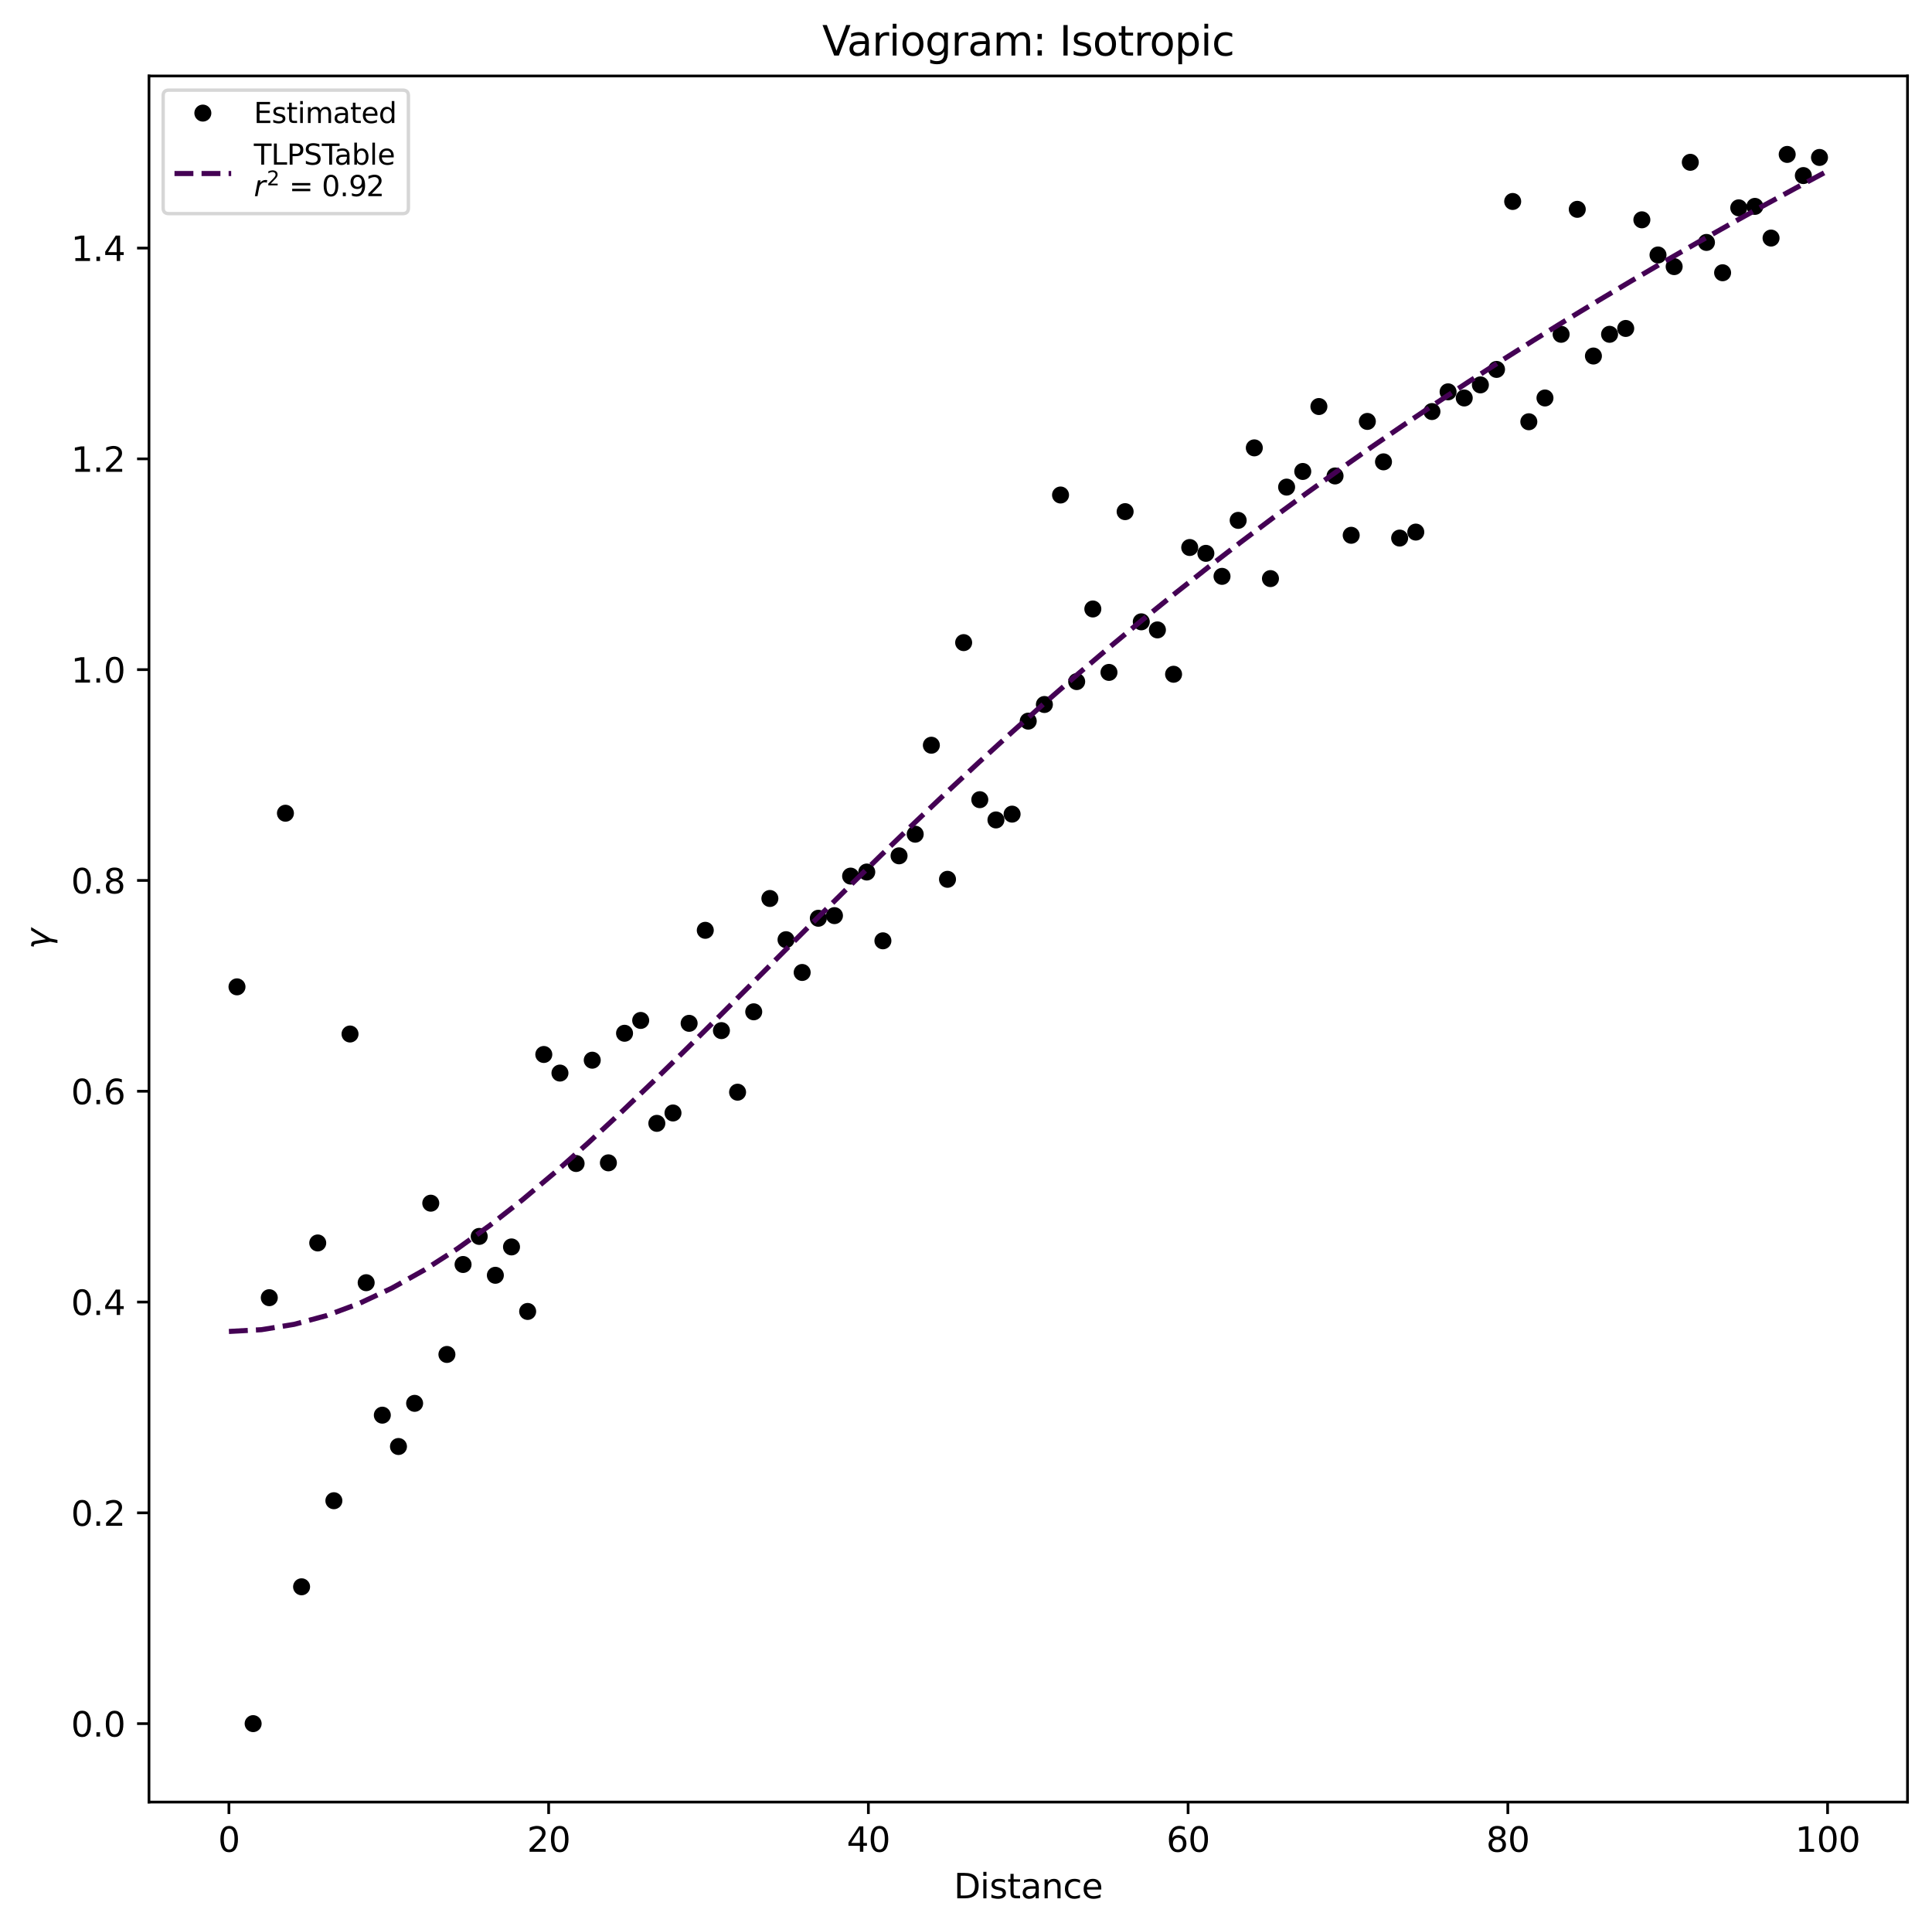 <?xml version="1.0" encoding="utf-8" standalone="no"?>
<!DOCTYPE svg PUBLIC "-//W3C//DTD SVG 1.1//EN"
  "http://www.w3.org/Graphics/SVG/1.1/DTD/svg11.dtd">
<svg xmlns:xlink="http://www.w3.org/1999/xlink" width="567.741pt" height="567.034pt" viewBox="0 0 567.741 567.034" xmlns="http://www.w3.org/2000/svg" version="1.1">
 <defs>
  <style type="text/css">*{stroke-linejoin: round; stroke-linecap: butt}</style>
 </defs>
 <g id="figure_1">
  <g id="patch_1">
   <path d="M 0 567.034 
L 567.741 567.034 
L 567.741 0 
L 0 0 
z
" style="fill: #ffffff"/>
  </g>
  <g id="axes_1">
   <g id="patch_2">
    <path d="M 43.781 529.478 
L 560.541 529.478 
L 560.541 22.318 
L 43.781 22.318 
z
" style="fill: #ffffff"/>
   </g>
   <g id="matplotlib.axis_1">
    <g id="xtick_1">
     <g id="line2d_1">
      <defs>
       <path id="mb4a8c7ea44" d="M 0 0 
L 0 3.5 
" style="stroke: #000000; stroke-width: 0.8"/>
      </defs>
      <g>
       <use xlink:href="#mb4a8c7ea44" x="67.27" y="529.478" style="stroke: #000000; stroke-width: 0.8"/>
      </g>
     </g>
     <g id="text_1">
      <!-- 0 -->
      <g transform="translate(64.089 544.077) scale(0.1 -0.1)">
       <defs>
        <path id="DejaVuSans-30" d="M 2034 4250 
Q 1547 4250 1301 3770 
Q 1056 3291 1056 2328 
Q 1056 1369 1301 889 
Q 1547 409 2034 409 
Q 2525 409 2770 889 
Q 3016 1369 3016 2328 
Q 3016 3291 2770 3770 
Q 2525 4250 2034 4250 
z
M 2034 4750 
Q 2819 4750 3233 4129 
Q 3647 3509 3647 2328 
Q 3647 1150 3233 529 
Q 2819 -91 2034 -91 
Q 1250 -91 836 529 
Q 422 1150 422 2328 
Q 422 3509 836 4129 
Q 1250 4750 2034 4750 
z
" transform="scale(0.016)"/>
       </defs>
       <use xlink:href="#DejaVuSans-30"/>
      </g>
     </g>
    </g>
    <g id="xtick_2">
     <g id="line2d_2">
      <g>
       <use xlink:href="#mb4a8c7ea44" x="161.227" y="529.478" style="stroke: #000000; stroke-width: 0.8"/>
      </g>
     </g>
     <g id="text_2">
      <!-- 20 -->
      <g transform="translate(154.864 544.077) scale(0.1 -0.1)">
       <defs>
        <path id="DejaVuSans-32" d="M 1228 531 
L 3431 531 
L 3431 0 
L 469 0 
L 469 531 
Q 828 903 1448 1529 
Q 2069 2156 2228 2338 
Q 2531 2678 2651 2914 
Q 2772 3150 2772 3378 
Q 2772 3750 2511 3984 
Q 2250 4219 1831 4219 
Q 1534 4219 1204 4116 
Q 875 4013 500 3803 
L 500 4441 
Q 881 4594 1212 4672 
Q 1544 4750 1819 4750 
Q 2544 4750 2975 4387 
Q 3406 4025 3406 3419 
Q 3406 3131 3298 2873 
Q 3191 2616 2906 2266 
Q 2828 2175 2409 1742 
Q 1991 1309 1228 531 
z
" transform="scale(0.016)"/>
       </defs>
       <use xlink:href="#DejaVuSans-32"/>
       <use xlink:href="#DejaVuSans-30" x="63.623"/>
      </g>
     </g>
    </g>
    <g id="xtick_3">
     <g id="line2d_3">
      <g>
       <use xlink:href="#mb4a8c7ea44" x="255.183" y="529.478" style="stroke: #000000; stroke-width: 0.8"/>
      </g>
     </g>
     <g id="text_3">
      <!-- 40 -->
      <g transform="translate(248.821 544.077) scale(0.1 -0.1)">
       <defs>
        <path id="DejaVuSans-34" d="M 2419 4116 
L 825 1625 
L 2419 1625 
L 2419 4116 
z
M 2253 4666 
L 3047 4666 
L 3047 1625 
L 3713 1625 
L 3713 1100 
L 3047 1100 
L 3047 0 
L 2419 0 
L 2419 1100 
L 313 1100 
L 313 1709 
L 2253 4666 
z
" transform="scale(0.016)"/>
       </defs>
       <use xlink:href="#DejaVuSans-34"/>
       <use xlink:href="#DejaVuSans-30" x="63.623"/>
      </g>
     </g>
    </g>
    <g id="xtick_4">
     <g id="line2d_4">
      <g>
       <use xlink:href="#mb4a8c7ea44" x="349.139" y="529.478" style="stroke: #000000; stroke-width: 0.8"/>
      </g>
     </g>
     <g id="text_4">
      <!-- 60 -->
      <g transform="translate(342.777 544.077) scale(0.1 -0.1)">
       <defs>
        <path id="DejaVuSans-36" d="M 2113 2584 
Q 1688 2584 1439 2293 
Q 1191 2003 1191 1497 
Q 1191 994 1439 701 
Q 1688 409 2113 409 
Q 2538 409 2786 701 
Q 3034 994 3034 1497 
Q 3034 2003 2786 2293 
Q 2538 2584 2113 2584 
z
M 3366 4563 
L 3366 3988 
Q 3128 4100 2886 4159 
Q 2644 4219 2406 4219 
Q 1781 4219 1451 3797 
Q 1122 3375 1075 2522 
Q 1259 2794 1537 2939 
Q 1816 3084 2150 3084 
Q 2853 3084 3261 2657 
Q 3669 2231 3669 1497 
Q 3669 778 3244 343 
Q 2819 -91 2113 -91 
Q 1303 -91 875 529 
Q 447 1150 447 2328 
Q 447 3434 972 4092 
Q 1497 4750 2381 4750 
Q 2619 4750 2861 4703 
Q 3103 4656 3366 4563 
z
" transform="scale(0.016)"/>
       </defs>
       <use xlink:href="#DejaVuSans-36"/>
       <use xlink:href="#DejaVuSans-30" x="63.623"/>
      </g>
     </g>
    </g>
    <g id="xtick_5">
     <g id="line2d_5">
      <g>
       <use xlink:href="#mb4a8c7ea44" x="443.096" y="529.478" style="stroke: #000000; stroke-width: 0.8"/>
      </g>
     </g>
     <g id="text_5">
      <!-- 80 -->
      <g transform="translate(436.733 544.077) scale(0.1 -0.1)">
       <defs>
        <path id="DejaVuSans-38" d="M 2034 2216 
Q 1584 2216 1326 1975 
Q 1069 1734 1069 1313 
Q 1069 891 1326 650 
Q 1584 409 2034 409 
Q 2484 409 2743 651 
Q 3003 894 3003 1313 
Q 3003 1734 2745 1975 
Q 2488 2216 2034 2216 
z
M 1403 2484 
Q 997 2584 770 2862 
Q 544 3141 544 3541 
Q 544 4100 942 4425 
Q 1341 4750 2034 4750 
Q 2731 4750 3128 4425 
Q 3525 4100 3525 3541 
Q 3525 3141 3298 2862 
Q 3072 2584 2669 2484 
Q 3125 2378 3379 2068 
Q 3634 1759 3634 1313 
Q 3634 634 3220 271 
Q 2806 -91 2034 -91 
Q 1263 -91 848 271 
Q 434 634 434 1313 
Q 434 1759 690 2068 
Q 947 2378 1403 2484 
z
M 1172 3481 
Q 1172 3119 1398 2916 
Q 1625 2713 2034 2713 
Q 2441 2713 2670 2916 
Q 2900 3119 2900 3481 
Q 2900 3844 2670 4047 
Q 2441 4250 2034 4250 
Q 1625 4250 1398 4047 
Q 1172 3844 1172 3481 
z
" transform="scale(0.016)"/>
       </defs>
       <use xlink:href="#DejaVuSans-38"/>
       <use xlink:href="#DejaVuSans-30" x="63.623"/>
      </g>
     </g>
    </g>
    <g id="xtick_6">
     <g id="line2d_6">
      <g>
       <use xlink:href="#mb4a8c7ea44" x="537.052" y="529.478" style="stroke: #000000; stroke-width: 0.8"/>
      </g>
     </g>
     <g id="text_6">
      <!-- 100 -->
      <g transform="translate(527.508 544.077) scale(0.1 -0.1)">
       <defs>
        <path id="DejaVuSans-31" d="M 794 531 
L 1825 531 
L 1825 4091 
L 703 3866 
L 703 4441 
L 1819 4666 
L 2450 4666 
L 2450 531 
L 3481 531 
L 3481 0 
L 794 0 
L 794 531 
z
" transform="scale(0.016)"/>
       </defs>
       <use xlink:href="#DejaVuSans-31"/>
       <use xlink:href="#DejaVuSans-30" x="63.623"/>
       <use xlink:href="#DejaVuSans-30" x="127.246"/>
      </g>
     </g>
    </g>
    <g id="text_7">
     <!-- Distance -->
     <g transform="translate(280.299 557.755) scale(0.1 -0.1)">
      <defs>
       <path id="DejaVuSans-44" d="M 1259 4147 
L 1259 519 
L 2022 519 
Q 2988 519 3436 956 
Q 3884 1394 3884 2338 
Q 3884 3275 3436 3711 
Q 2988 4147 2022 4147 
L 1259 4147 
z
M 628 4666 
L 1925 4666 
Q 3281 4666 3915 4102 
Q 4550 3538 4550 2338 
Q 4550 1131 3912 565 
Q 3275 0 1925 0 
L 628 0 
L 628 4666 
z
" transform="scale(0.016)"/>
       <path id="DejaVuSans-69" d="M 603 3500 
L 1178 3500 
L 1178 0 
L 603 0 
L 603 3500 
z
M 603 4863 
L 1178 4863 
L 1178 4134 
L 603 4134 
L 603 4863 
z
" transform="scale(0.016)"/>
       <path id="DejaVuSans-73" d="M 2834 3397 
L 2834 2853 
Q 2591 2978 2328 3040 
Q 2066 3103 1784 3103 
Q 1356 3103 1142 2972 
Q 928 2841 928 2578 
Q 928 2378 1081 2264 
Q 1234 2150 1697 2047 
L 1894 2003 
Q 2506 1872 2764 1633 
Q 3022 1394 3022 966 
Q 3022 478 2636 193 
Q 2250 -91 1575 -91 
Q 1294 -91 989 -36 
Q 684 19 347 128 
L 347 722 
Q 666 556 975 473 
Q 1284 391 1588 391 
Q 1994 391 2212 530 
Q 2431 669 2431 922 
Q 2431 1156 2273 1281 
Q 2116 1406 1581 1522 
L 1381 1569 
Q 847 1681 609 1914 
Q 372 2147 372 2553 
Q 372 3047 722 3315 
Q 1072 3584 1716 3584 
Q 2034 3584 2315 3537 
Q 2597 3491 2834 3397 
z
" transform="scale(0.016)"/>
       <path id="DejaVuSans-74" d="M 1172 4494 
L 1172 3500 
L 2356 3500 
L 2356 3053 
L 1172 3053 
L 1172 1153 
Q 1172 725 1289 603 
Q 1406 481 1766 481 
L 2356 481 
L 2356 0 
L 1766 0 
Q 1100 0 847 248 
Q 594 497 594 1153 
L 594 3053 
L 172 3053 
L 172 3500 
L 594 3500 
L 594 4494 
L 1172 4494 
z
" transform="scale(0.016)"/>
       <path id="DejaVuSans-61" d="M 2194 1759 
Q 1497 1759 1228 1600 
Q 959 1441 959 1056 
Q 959 750 1161 570 
Q 1363 391 1709 391 
Q 2188 391 2477 730 
Q 2766 1069 2766 1631 
L 2766 1759 
L 2194 1759 
z
M 3341 1997 
L 3341 0 
L 2766 0 
L 2766 531 
Q 2569 213 2275 61 
Q 1981 -91 1556 -91 
Q 1019 -91 701 211 
Q 384 513 384 1019 
Q 384 1609 779 1909 
Q 1175 2209 1959 2209 
L 2766 2209 
L 2766 2266 
Q 2766 2663 2505 2880 
Q 2244 3097 1772 3097 
Q 1472 3097 1187 3025 
Q 903 2953 641 2809 
L 641 3341 
Q 956 3463 1253 3523 
Q 1550 3584 1831 3584 
Q 2591 3584 2966 3190 
Q 3341 2797 3341 1997 
z
" transform="scale(0.016)"/>
       <path id="DejaVuSans-6e" d="M 3513 2113 
L 3513 0 
L 2938 0 
L 2938 2094 
Q 2938 2591 2744 2837 
Q 2550 3084 2163 3084 
Q 1697 3084 1428 2787 
Q 1159 2491 1159 1978 
L 1159 0 
L 581 0 
L 581 3500 
L 1159 3500 
L 1159 2956 
Q 1366 3272 1645 3428 
Q 1925 3584 2291 3584 
Q 2894 3584 3203 3211 
Q 3513 2838 3513 2113 
z
" transform="scale(0.016)"/>
       <path id="DejaVuSans-63" d="M 3122 3366 
L 3122 2828 
Q 2878 2963 2633 3030 
Q 2388 3097 2138 3097 
Q 1578 3097 1268 2742 
Q 959 2388 959 1747 
Q 959 1106 1268 751 
Q 1578 397 2138 397 
Q 2388 397 2633 464 
Q 2878 531 3122 666 
L 3122 134 
Q 2881 22 2623 -34 
Q 2366 -91 2075 -91 
Q 1284 -91 818 406 
Q 353 903 353 1747 
Q 353 2603 823 3093 
Q 1294 3584 2113 3584 
Q 2378 3584 2631 3529 
Q 2884 3475 3122 3366 
z
" transform="scale(0.016)"/>
       <path id="DejaVuSans-65" d="M 3597 1894 
L 3597 1613 
L 953 1613 
Q 991 1019 1311 708 
Q 1631 397 2203 397 
Q 2534 397 2845 478 
Q 3156 559 3463 722 
L 3463 178 
Q 3153 47 2828 -22 
Q 2503 -91 2169 -91 
Q 1331 -91 842 396 
Q 353 884 353 1716 
Q 353 2575 817 3079 
Q 1281 3584 2069 3584 
Q 2775 3584 3186 3129 
Q 3597 2675 3597 1894 
z
M 3022 2063 
Q 3016 2534 2758 2815 
Q 2500 3097 2075 3097 
Q 1594 3097 1305 2825 
Q 1016 2553 972 2059 
L 3022 2063 
z
" transform="scale(0.016)"/>
      </defs>
      <use xlink:href="#DejaVuSans-44"/>
      <use xlink:href="#DejaVuSans-69" x="77.002"/>
      <use xlink:href="#DejaVuSans-73" x="104.785"/>
      <use xlink:href="#DejaVuSans-74" x="156.885"/>
      <use xlink:href="#DejaVuSans-61" x="196.094"/>
      <use xlink:href="#DejaVuSans-6e" x="257.373"/>
      <use xlink:href="#DejaVuSans-63" x="320.752"/>
      <use xlink:href="#DejaVuSans-65" x="375.732"/>
     </g>
    </g>
   </g>
   <g id="matplotlib.axis_2">
    <g id="ytick_1">
     <g id="line2d_7">
      <defs>
       <path id="m92995ef325" d="M 0 0 
L -3.5 0 
" style="stroke: #000000; stroke-width: 0.8"/>
      </defs>
      <g>
       <use xlink:href="#m92995ef325" x="43.781" y="506.425" style="stroke: #000000; stroke-width: 0.8"/>
      </g>
     </g>
     <g id="text_8">
      <!-- 0.0 -->
      <g transform="translate(20.878 510.225) scale(0.1 -0.1)">
       <defs>
        <path id="DejaVuSans-2e" d="M 684 794 
L 1344 794 
L 1344 0 
L 684 0 
L 684 794 
z
" transform="scale(0.016)"/>
       </defs>
       <use xlink:href="#DejaVuSans-30"/>
       <use xlink:href="#DejaVuSans-2e" x="63.623"/>
       <use xlink:href="#DejaVuSans-30" x="95.41"/>
      </g>
     </g>
    </g>
    <g id="ytick_2">
     <g id="line2d_8">
      <g>
       <use xlink:href="#m92995ef325" x="43.781" y="444.491" style="stroke: #000000; stroke-width: 0.8"/>
      </g>
     </g>
     <g id="text_9">
      <!-- 0.2 -->
      <g transform="translate(20.878 448.29) scale(0.1 -0.1)">
       <use xlink:href="#DejaVuSans-30"/>
       <use xlink:href="#DejaVuSans-2e" x="63.623"/>
       <use xlink:href="#DejaVuSans-32" x="95.41"/>
      </g>
     </g>
    </g>
    <g id="ytick_3">
     <g id="line2d_9">
      <g>
       <use xlink:href="#m92995ef325" x="43.781" y="382.557" style="stroke: #000000; stroke-width: 0.8"/>
      </g>
     </g>
     <g id="text_10">
      <!-- 0.4 -->
      <g transform="translate(20.878 386.356) scale(0.1 -0.1)">
       <use xlink:href="#DejaVuSans-30"/>
       <use xlink:href="#DejaVuSans-2e" x="63.623"/>
       <use xlink:href="#DejaVuSans-34" x="95.41"/>
      </g>
     </g>
    </g>
    <g id="ytick_4">
     <g id="line2d_10">
      <g>
       <use xlink:href="#m92995ef325" x="43.781" y="320.622" style="stroke: #000000; stroke-width: 0.8"/>
      </g>
     </g>
     <g id="text_11">
      <!-- 0.6 -->
      <g transform="translate(20.878 324.422) scale(0.1 -0.1)">
       <use xlink:href="#DejaVuSans-30"/>
       <use xlink:href="#DejaVuSans-2e" x="63.623"/>
       <use xlink:href="#DejaVuSans-36" x="95.41"/>
      </g>
     </g>
    </g>
    <g id="ytick_5">
     <g id="line2d_11">
      <g>
       <use xlink:href="#m92995ef325" x="43.781" y="258.688" style="stroke: #000000; stroke-width: 0.8"/>
      </g>
     </g>
     <g id="text_12">
      <!-- 0.8 -->
      <g transform="translate(20.878 262.487) scale(0.1 -0.1)">
       <use xlink:href="#DejaVuSans-30"/>
       <use xlink:href="#DejaVuSans-2e" x="63.623"/>
       <use xlink:href="#DejaVuSans-38" x="95.41"/>
      </g>
     </g>
    </g>
    <g id="ytick_6">
     <g id="line2d_12">
      <g>
       <use xlink:href="#m92995ef325" x="43.781" y="196.754" style="stroke: #000000; stroke-width: 0.8"/>
      </g>
     </g>
     <g id="text_13">
      <!-- 1.0 -->
      <g transform="translate(20.878 200.553) scale(0.1 -0.1)">
       <use xlink:href="#DejaVuSans-31"/>
       <use xlink:href="#DejaVuSans-2e" x="63.623"/>
       <use xlink:href="#DejaVuSans-30" x="95.41"/>
      </g>
     </g>
    </g>
    <g id="ytick_7">
     <g id="line2d_13">
      <g>
       <use xlink:href="#m92995ef325" x="43.781" y="134.82" style="stroke: #000000; stroke-width: 0.8"/>
      </g>
     </g>
     <g id="text_14">
      <!-- 1.2 -->
      <g transform="translate(20.878 138.619) scale(0.1 -0.1)">
       <use xlink:href="#DejaVuSans-31"/>
       <use xlink:href="#DejaVuSans-2e" x="63.623"/>
       <use xlink:href="#DejaVuSans-32" x="95.41"/>
      </g>
     </g>
    </g>
    <g id="ytick_8">
     <g id="line2d_14">
      <g>
       <use xlink:href="#m92995ef325" x="43.781" y="72.885" style="stroke: #000000; stroke-width: 0.8"/>
      </g>
     </g>
     <g id="text_15">
      <!-- 1.4 -->
      <g transform="translate(20.878 76.684) scale(0.1 -0.1)">
       <use xlink:href="#DejaVuSans-31"/>
       <use xlink:href="#DejaVuSans-2e" x="63.623"/>
       <use xlink:href="#DejaVuSans-34" x="95.41"/>
      </g>
     </g>
    </g>
    <g id="text_16">
     <!-- $\gamma$ -->
     <g transform="translate(14.778 278.898) rotate(-90) scale(0.1 -0.1)">
      <defs>
       <path id="DejaVuSans-Oblique-3b3" d="M 1491 2950 
L 1838 788 
L 3456 3500 
L 4066 3500 
L 1972 0 
L 1713 -1331 
L 1138 -1331 
L 1397 0 
L 988 2613 
Q 925 3006 628 3006 
L 475 3006 
L 569 3500 
L 788 3500 
Q 1403 3500 1491 2950 
z
" transform="scale(0.016)"/>
      </defs>
      <use xlink:href="#DejaVuSans-Oblique-3b3" transform="translate(0 0.312)"/>
     </g>
    </g>
   </g>
   <g id="line2d_15">
    <defs>
     <path id="mf1fe25687f" d="M 0 2 
C 0.53 2 1.039 1.789 1.414 1.414 
C 1.789 1.039 2 0.53 2 0 
C 2 -0.53 1.789 -1.039 1.414 -1.414 
C 1.039 -1.789 0.53 -2 0 -2 
C -0.53 -2 -1.039 -1.789 -1.414 -1.414 
C -1.789 -1.039 -2 -0.53 -2 0 
C -2 0.53 -1.789 1.039 -1.414 1.414 
C -1.039 1.789 -0.53 2 0 2 
z
" style="stroke: #000000"/>
    </defs>
    <g clip-path="url(#p493ec1aada)">
     <use xlink:href="#mf1fe25687f" x="69.643" y="289.948" style="stroke: #000000"/>
     <use xlink:href="#mf1fe25687f" x="74.388" y="506.425" style="stroke: #000000"/>
     <use xlink:href="#mf1fe25687f" x="79.134" y="381.279" style="stroke: #000000"/>
     <use xlink:href="#mf1fe25687f" x="83.879" y="238.938" style="stroke: #000000"/>
     <use xlink:href="#mf1fe25687f" x="88.624" y="466.221" style="stroke: #000000"/>
     <use xlink:href="#mf1fe25687f" x="93.369" y="365.198" style="stroke: #000000"/>
     <use xlink:href="#mf1fe25687f" x="98.115" y="440.934" style="stroke: #000000"/>
     <use xlink:href="#mf1fe25687f" x="102.86" y="303.806" style="stroke: #000000"/>
     <use xlink:href="#mf1fe25687f" x="107.605" y="376.874" style="stroke: #000000"/>
     <use xlink:href="#mf1fe25687f" x="112.35" y="415.795" style="stroke: #000000"/>
     <use xlink:href="#mf1fe25687f" x="117.096" y="425.003" style="stroke: #000000"/>
     <use xlink:href="#mf1fe25687f" x="121.841" y="412.322" style="stroke: #000000"/>
     <use xlink:href="#mf1fe25687f" x="126.586" y="353.514" style="stroke: #000000"/>
     <use xlink:href="#mf1fe25687f" x="131.331" y="397.955" style="stroke: #000000"/>
     <use xlink:href="#mf1fe25687f" x="136.077" y="371.524" style="stroke: #000000"/>
     <use xlink:href="#mf1fe25687f" x="140.822" y="363.273" style="stroke: #000000"/>
     <use xlink:href="#mf1fe25687f" x="145.567" y="374.697" style="stroke: #000000"/>
     <use xlink:href="#mf1fe25687f" x="150.313" y="366.361" style="stroke: #000000"/>
     <use xlink:href="#mf1fe25687f" x="155.058" y="385.321" style="stroke: #000000"/>
     <use xlink:href="#mf1fe25687f" x="159.803" y="309.822" style="stroke: #000000"/>
     <use xlink:href="#mf1fe25687f" x="164.548" y="315.282" style="stroke: #000000"/>
     <use xlink:href="#mf1fe25687f" x="169.294" y="341.853" style="stroke: #000000"/>
     <use xlink:href="#mf1fe25687f" x="174.039" y="311.5" style="stroke: #000000"/>
     <use xlink:href="#mf1fe25687f" x="178.784" y="341.657" style="stroke: #000000"/>
     <use xlink:href="#mf1fe25687f" x="183.529" y="303.589" style="stroke: #000000"/>
     <use xlink:href="#mf1fe25687f" x="188.275" y="299.818" style="stroke: #000000"/>
     <use xlink:href="#mf1fe25687f" x="193.02" y="330.056" style="stroke: #000000"/>
     <use xlink:href="#mf1fe25687f" x="197.765" y="327.008" style="stroke: #000000"/>
     <use xlink:href="#mf1fe25687f" x="202.511" y="300.669" style="stroke: #000000"/>
     <use xlink:href="#mf1fe25687f" x="207.256" y="273.337" style="stroke: #000000"/>
     <use xlink:href="#mf1fe25687f" x="212.001" y="302.809" style="stroke: #000000"/>
     <use xlink:href="#mf1fe25687f" x="216.746" y="320.901" style="stroke: #000000"/>
     <use xlink:href="#mf1fe25687f" x="221.492" y="297.283" style="stroke: #000000"/>
     <use xlink:href="#mf1fe25687f" x="226.237" y="263.985" style="stroke: #000000"/>
     <use xlink:href="#mf1fe25687f" x="230.982" y="276.096" style="stroke: #000000"/>
     <use xlink:href="#mf1fe25687f" x="235.727" y="285.725" style="stroke: #000000"/>
     <use xlink:href="#mf1fe25687f" x="240.473" y="269.796" style="stroke: #000000"/>
     <use xlink:href="#mf1fe25687f" x="245.218" y="269.025" style="stroke: #000000"/>
     <use xlink:href="#mf1fe25687f" x="249.963" y="257.409" style="stroke: #000000"/>
     <use xlink:href="#mf1fe25687f" x="254.709" y="256.212" style="stroke: #000000"/>
     <use xlink:href="#mf1fe25687f" x="259.454" y="276.425" style="stroke: #000000"/>
     <use xlink:href="#mf1fe25687f" x="264.199" y="251.453" style="stroke: #000000"/>
     <use xlink:href="#mf1fe25687f" x="268.944" y="245.099" style="stroke: #000000"/>
     <use xlink:href="#mf1fe25687f" x="273.69" y="218.957" style="stroke: #000000"/>
     <use xlink:href="#mf1fe25687f" x="278.435" y="258.352" style="stroke: #000000"/>
     <use xlink:href="#mf1fe25687f" x="283.18" y="188.811" style="stroke: #000000"/>
     <use xlink:href="#mf1fe25687f" x="287.925" y="234.959" style="stroke: #000000"/>
     <use xlink:href="#mf1fe25687f" x="292.671" y="240.909" style="stroke: #000000"/>
     <use xlink:href="#mf1fe25687f" x="297.416" y="239.204" style="stroke: #000000"/>
     <use xlink:href="#mf1fe25687f" x="302.161" y="211.878" style="stroke: #000000"/>
     <use xlink:href="#mf1fe25687f" x="306.907" y="206.992" style="stroke: #000000"/>
     <use xlink:href="#mf1fe25687f" x="311.652" y="145.441" style="stroke: #000000"/>
     <use xlink:href="#mf1fe25687f" x="316.397" y="200.261" style="stroke: #000000"/>
     <use xlink:href="#mf1fe25687f" x="321.142" y="178.924" style="stroke: #000000"/>
     <use xlink:href="#mf1fe25687f" x="325.888" y="197.561" style="stroke: #000000"/>
     <use xlink:href="#mf1fe25687f" x="330.633" y="150.327" style="stroke: #000000"/>
     <use xlink:href="#mf1fe25687f" x="335.378" y="182.699" style="stroke: #000000"/>
     <use xlink:href="#mf1fe25687f" x="340.123" y="185.075" style="stroke: #000000"/>
     <use xlink:href="#mf1fe25687f" x="344.869" y="198.106" style="stroke: #000000"/>
     <use xlink:href="#mf1fe25687f" x="349.614" y="160.864" style="stroke: #000000"/>
     <use xlink:href="#mf1fe25687f" x="354.359" y="162.579" style="stroke: #000000"/>
     <use xlink:href="#mf1fe25687f" x="359.105" y="169.341" style="stroke: #000000"/>
     <use xlink:href="#mf1fe25687f" x="363.85" y="152.89" style="stroke: #000000"/>
     <use xlink:href="#mf1fe25687f" x="368.595" y="131.588" style="stroke: #000000"/>
     <use xlink:href="#mf1fe25687f" x="373.34" y="169.999" style="stroke: #000000"/>
     <use xlink:href="#mf1fe25687f" x="378.086" y="143.118" style="stroke: #000000"/>
     <use xlink:href="#mf1fe25687f" x="382.831" y="138.522" style="stroke: #000000"/>
     <use xlink:href="#mf1fe25687f" x="387.576" y="119.444" style="stroke: #000000"/>
     <use xlink:href="#mf1fe25687f" x="392.321" y="139.84" style="stroke: #000000"/>
     <use xlink:href="#mf1fe25687f" x="397.067" y="157.274" style="stroke: #000000"/>
     <use xlink:href="#mf1fe25687f" x="401.812" y="123.82" style="stroke: #000000"/>
     <use xlink:href="#mf1fe25687f" x="406.557" y="135.697" style="stroke: #000000"/>
     <use xlink:href="#mf1fe25687f" x="411.302" y="158.092" style="stroke: #000000"/>
     <use xlink:href="#mf1fe25687f" x="416.048" y="156.335" style="stroke: #000000"/>
     <use xlink:href="#mf1fe25687f" x="420.793" y="120.921" style="stroke: #000000"/>
     <use xlink:href="#mf1fe25687f" x="425.538" y="115.127" style="stroke: #000000"/>
     <use xlink:href="#mf1fe25687f" x="430.284" y="116.932" style="stroke: #000000"/>
     <use xlink:href="#mf1fe25687f" x="435.029" y="113.086" style="stroke: #000000"/>
     <use xlink:href="#mf1fe25687f" x="439.774" y="108.539" style="stroke: #000000"/>
     <use xlink:href="#mf1fe25687f" x="444.519" y="59.197" style="stroke: #000000"/>
     <use xlink:href="#mf1fe25687f" x="449.265" y="123.917" style="stroke: #000000"/>
     <use xlink:href="#mf1fe25687f" x="454.01" y="116.932" style="stroke: #000000"/>
     <use xlink:href="#mf1fe25687f" x="458.755" y="98.222" style="stroke: #000000"/>
     <use xlink:href="#mf1fe25687f" x="463.5" y="61.504" style="stroke: #000000"/>
     <use xlink:href="#mf1fe25687f" x="468.246" y="104.603" style="stroke: #000000"/>
     <use xlink:href="#mf1fe25687f" x="472.991" y="98.224" style="stroke: #000000"/>
     <use xlink:href="#mf1fe25687f" x="477.736" y="96.504" style="stroke: #000000"/>
     <use xlink:href="#mf1fe25687f" x="482.482" y="64.585" style="stroke: #000000"/>
     <use xlink:href="#mf1fe25687f" x="487.227" y="74.917" style="stroke: #000000"/>
     <use xlink:href="#mf1fe25687f" x="491.972" y="78.335" style="stroke: #000000"/>
     <use xlink:href="#mf1fe25687f" x="496.717" y="47.686" style="stroke: #000000"/>
     <use xlink:href="#mf1fe25687f" x="501.463" y="71.229" style="stroke: #000000"/>
     <use xlink:href="#mf1fe25687f" x="506.208" y="80.139" style="stroke: #000000"/>
     <use xlink:href="#mf1fe25687f" x="510.953" y="61.064" style="stroke: #000000"/>
     <use xlink:href="#mf1fe25687f" x="515.698" y="60.637" style="stroke: #000000"/>
     <use xlink:href="#mf1fe25687f" x="520.444" y="69.945" style="stroke: #000000"/>
     <use xlink:href="#mf1fe25687f" x="525.189" y="45.371" style="stroke: #000000"/>
     <use xlink:href="#mf1fe25687f" x="529.934" y="51.584" style="stroke: #000000"/>
     <use xlink:href="#mf1fe25687f" x="534.68" y="46.26" style="stroke: #000000"/>
    </g>
   </g>
   <g id="line2d_16">
    <path d="M 67.27 391.202 
L 76.858 390.676 
L 86.445 389.108 
L 96.032 386.519 
L 105.62 382.947 
L 115.207 378.444 
L 124.795 373.072 
L 134.382 366.902 
L 143.969 360.015 
L 153.557 352.495 
L 163.144 344.429 
L 172.732 335.905 
L 182.319 327.009 
L 191.906 317.825 
L 201.494 308.43 
L 211.081 298.897 
L 220.668 289.29 
L 230.256 279.667 
L 239.843 270.078 
L 249.431 260.564 
L 259.018 251.162 
L 268.605 241.898 
L 278.193 232.794 
L 287.78 223.867 
L 297.368 215.126 
L 306.955 206.58 
L 316.542 198.23 
L 326.13 190.079 
L 335.717 182.123 
L 345.304 174.359 
L 354.892 166.783 
L 364.479 159.388 
L 374.067 152.168 
L 383.654 145.117 
L 393.241 138.228 
L 402.829 131.494 
L 412.416 124.908 
L 422.004 118.464 
L 431.591 112.156 
L 441.178 105.978 
L 450.766 99.923 
L 460.353 93.988 
L 469.94 88.167 
L 479.528 82.454 
L 489.115 76.847 
L 498.703 71.339 
L 508.29 65.929 
L 517.877 60.611 
L 527.465 55.382 
L 537.052 50.24 
" clip-path="url(#p493ec1aada)" style="fill: none; stroke-dasharray: 5.55,2.4; stroke-dashoffset: 0; stroke: #440154; stroke-width: 1.5"/>
   </g>
   <g id="patch_3">
    <path d="M 43.781 529.478 
L 43.781 22.318 
" style="fill: none; stroke: #000000; stroke-width: 0.8; stroke-linejoin: miter; stroke-linecap: square"/>
   </g>
   <g id="patch_4">
    <path d="M 560.541 529.478 
L 560.541 22.318 
" style="fill: none; stroke: #000000; stroke-width: 0.8; stroke-linejoin: miter; stroke-linecap: square"/>
   </g>
   <g id="patch_5">
    <path d="M 43.781 529.478 
L 560.541 529.478 
" style="fill: none; stroke: #000000; stroke-width: 0.8; stroke-linejoin: miter; stroke-linecap: square"/>
   </g>
   <g id="patch_6">
    <path d="M 43.781 22.318 
L 560.541 22.318 
" style="fill: none; stroke: #000000; stroke-width: 0.8; stroke-linejoin: miter; stroke-linecap: square"/>
   </g>
   <g id="text_17">
    <!-- Variogram: Isotropic -->
    <g transform="translate(241.618 16.318) scale(0.12 -0.12)">
     <defs>
      <path id="DejaVuSans-56" d="M 1831 0 
L 50 4666 
L 709 4666 
L 2188 738 
L 3669 4666 
L 4325 4666 
L 2547 0 
L 1831 0 
z
" transform="scale(0.016)"/>
      <path id="DejaVuSans-72" d="M 2631 2963 
Q 2534 3019 2420 3045 
Q 2306 3072 2169 3072 
Q 1681 3072 1420 2755 
Q 1159 2438 1159 1844 
L 1159 0 
L 581 0 
L 581 3500 
L 1159 3500 
L 1159 2956 
Q 1341 3275 1631 3429 
Q 1922 3584 2338 3584 
Q 2397 3584 2469 3576 
Q 2541 3569 2628 3553 
L 2631 2963 
z
" transform="scale(0.016)"/>
      <path id="DejaVuSans-6f" d="M 1959 3097 
Q 1497 3097 1228 2736 
Q 959 2375 959 1747 
Q 959 1119 1226 758 
Q 1494 397 1959 397 
Q 2419 397 2687 759 
Q 2956 1122 2956 1747 
Q 2956 2369 2687 2733 
Q 2419 3097 1959 3097 
z
M 1959 3584 
Q 2709 3584 3137 3096 
Q 3566 2609 3566 1747 
Q 3566 888 3137 398 
Q 2709 -91 1959 -91 
Q 1206 -91 779 398 
Q 353 888 353 1747 
Q 353 2609 779 3096 
Q 1206 3584 1959 3584 
z
" transform="scale(0.016)"/>
      <path id="DejaVuSans-67" d="M 2906 1791 
Q 2906 2416 2648 2759 
Q 2391 3103 1925 3103 
Q 1463 3103 1205 2759 
Q 947 2416 947 1791 
Q 947 1169 1205 825 
Q 1463 481 1925 481 
Q 2391 481 2648 825 
Q 2906 1169 2906 1791 
z
M 3481 434 
Q 3481 -459 3084 -895 
Q 2688 -1331 1869 -1331 
Q 1566 -1331 1297 -1286 
Q 1028 -1241 775 -1147 
L 775 -588 
Q 1028 -725 1275 -790 
Q 1522 -856 1778 -856 
Q 2344 -856 2625 -561 
Q 2906 -266 2906 331 
L 2906 616 
Q 2728 306 2450 153 
Q 2172 0 1784 0 
Q 1141 0 747 490 
Q 353 981 353 1791 
Q 353 2603 747 3093 
Q 1141 3584 1784 3584 
Q 2172 3584 2450 3431 
Q 2728 3278 2906 2969 
L 2906 3500 
L 3481 3500 
L 3481 434 
z
" transform="scale(0.016)"/>
      <path id="DejaVuSans-6d" d="M 3328 2828 
Q 3544 3216 3844 3400 
Q 4144 3584 4550 3584 
Q 5097 3584 5394 3201 
Q 5691 2819 5691 2113 
L 5691 0 
L 5113 0 
L 5113 2094 
Q 5113 2597 4934 2840 
Q 4756 3084 4391 3084 
Q 3944 3084 3684 2787 
Q 3425 2491 3425 1978 
L 3425 0 
L 2847 0 
L 2847 2094 
Q 2847 2600 2669 2842 
Q 2491 3084 2119 3084 
Q 1678 3084 1418 2786 
Q 1159 2488 1159 1978 
L 1159 0 
L 581 0 
L 581 3500 
L 1159 3500 
L 1159 2956 
Q 1356 3278 1631 3431 
Q 1906 3584 2284 3584 
Q 2666 3584 2933 3390 
Q 3200 3197 3328 2828 
z
" transform="scale(0.016)"/>
      <path id="DejaVuSans-3a" d="M 750 794 
L 1409 794 
L 1409 0 
L 750 0 
L 750 794 
z
M 750 3309 
L 1409 3309 
L 1409 2516 
L 750 2516 
L 750 3309 
z
" transform="scale(0.016)"/>
      <path id="DejaVuSans-20" transform="scale(0.016)"/>
      <path id="DejaVuSans-49" d="M 628 4666 
L 1259 4666 
L 1259 0 
L 628 0 
L 628 4666 
z
" transform="scale(0.016)"/>
      <path id="DejaVuSans-70" d="M 1159 525 
L 1159 -1331 
L 581 -1331 
L 581 3500 
L 1159 3500 
L 1159 2969 
Q 1341 3281 1617 3432 
Q 1894 3584 2278 3584 
Q 2916 3584 3314 3078 
Q 3713 2572 3713 1747 
Q 3713 922 3314 415 
Q 2916 -91 2278 -91 
Q 1894 -91 1617 61 
Q 1341 213 1159 525 
z
M 3116 1747 
Q 3116 2381 2855 2742 
Q 2594 3103 2138 3103 
Q 1681 3103 1420 2742 
Q 1159 2381 1159 1747 
Q 1159 1113 1420 752 
Q 1681 391 2138 391 
Q 2594 391 2855 752 
Q 3116 1113 3116 1747 
z
" transform="scale(0.016)"/>
     </defs>
     <use xlink:href="#DejaVuSans-56"/>
     <use xlink:href="#DejaVuSans-61" x="60.658"/>
     <use xlink:href="#DejaVuSans-72" x="121.938"/>
     <use xlink:href="#DejaVuSans-69" x="163.051"/>
     <use xlink:href="#DejaVuSans-6f" x="190.834"/>
     <use xlink:href="#DejaVuSans-67" x="252.016"/>
     <use xlink:href="#DejaVuSans-72" x="315.492"/>
     <use xlink:href="#DejaVuSans-61" x="356.605"/>
     <use xlink:href="#DejaVuSans-6d" x="417.885"/>
     <use xlink:href="#DejaVuSans-3a" x="515.297"/>
     <use xlink:href="#DejaVuSans-20" x="548.988"/>
     <use xlink:href="#DejaVuSans-49" x="580.775"/>
     <use xlink:href="#DejaVuSans-73" x="610.268"/>
     <use xlink:href="#DejaVuSans-6f" x="662.367"/>
     <use xlink:href="#DejaVuSans-74" x="723.549"/>
     <use xlink:href="#DejaVuSans-72" x="762.758"/>
     <use xlink:href="#DejaVuSans-6f" x="801.621"/>
     <use xlink:href="#DejaVuSans-70" x="862.803"/>
     <use xlink:href="#DejaVuSans-69" x="926.279"/>
     <use xlink:href="#DejaVuSans-63" x="954.062"/>
    </g>
   </g>
   <g id="legend_1">
    <g id="patch_7">
     <path d="M 49.612 62.764 
L 118.349 62.764 
Q 120.015 62.764 120.015 61.098 
L 120.015 28.149 
Q 120.015 26.483 118.349 26.483 
L 49.612 26.483 
Q 47.946 26.483 47.946 28.149 
L 47.946 61.098 
Q 47.946 62.764 49.612 62.764 
z
" style="fill: #ffffff; opacity: 0.8; stroke: #cccccc; stroke-linejoin: miter"/>
    </g>
    <g id="line2d_17">
     <g>
      <use xlink:href="#mf1fe25687f" x="59.608" y="33.229" style="stroke: #000000"/>
     </g>
    </g>
    <g id="text_18">
     <!-- Estimated -->
     <g transform="translate(74.602 36.145) scale(0.083 -0.083)">
      <defs>
       <path id="DejaVuSans-45" d="M 628 4666 
L 3578 4666 
L 3578 4134 
L 1259 4134 
L 1259 2753 
L 3481 2753 
L 3481 2222 
L 1259 2222 
L 1259 531 
L 3634 531 
L 3634 0 
L 628 0 
L 628 4666 
z
" transform="scale(0.016)"/>
       <path id="DejaVuSans-64" d="M 2906 2969 
L 2906 4863 
L 3481 4863 
L 3481 0 
L 2906 0 
L 2906 525 
Q 2725 213 2448 61 
Q 2172 -91 1784 -91 
Q 1150 -91 751 415 
Q 353 922 353 1747 
Q 353 2572 751 3078 
Q 1150 3584 1784 3584 
Q 2172 3584 2448 3432 
Q 2725 3281 2906 2969 
z
M 947 1747 
Q 947 1113 1208 752 
Q 1469 391 1925 391 
Q 2381 391 2643 752 
Q 2906 1113 2906 1747 
Q 2906 2381 2643 2742 
Q 2381 3103 1925 3103 
Q 1469 3103 1208 2742 
Q 947 2381 947 1747 
z
" transform="scale(0.016)"/>
      </defs>
      <use xlink:href="#DejaVuSans-45"/>
      <use xlink:href="#DejaVuSans-73" x="63.184"/>
      <use xlink:href="#DejaVuSans-74" x="115.283"/>
      <use xlink:href="#DejaVuSans-69" x="154.492"/>
      <use xlink:href="#DejaVuSans-6d" x="182.275"/>
      <use xlink:href="#DejaVuSans-61" x="279.688"/>
      <use xlink:href="#DejaVuSans-74" x="340.967"/>
      <use xlink:href="#DejaVuSans-65" x="380.176"/>
      <use xlink:href="#DejaVuSans-64" x="441.699"/>
     </g>
    </g>
    <g id="line2d_18">
     <path d="M 51.278 50.986 
L 59.608 50.986 
L 67.938 50.986 
" style="fill: none; stroke-dasharray: 5.55,2.4; stroke-dashoffset: 0; stroke: #440154; stroke-width: 1.5"/>
    </g>
    <g id="text_19">
     <!-- TLPSTable -->
     <g transform="translate(74.602 48.372) scale(0.083 -0.083)">
      <defs>
       <path id="DejaVuSans-54" d="M -19 4666 
L 3928 4666 
L 3928 4134 
L 2272 4134 
L 2272 0 
L 1638 0 
L 1638 4134 
L -19 4134 
L -19 4666 
z
" transform="scale(0.016)"/>
       <path id="DejaVuSans-4c" d="M 628 4666 
L 1259 4666 
L 1259 531 
L 3531 531 
L 3531 0 
L 628 0 
L 628 4666 
z
" transform="scale(0.016)"/>
       <path id="DejaVuSans-50" d="M 1259 4147 
L 1259 2394 
L 2053 2394 
Q 2494 2394 2734 2622 
Q 2975 2850 2975 3272 
Q 2975 3691 2734 3919 
Q 2494 4147 2053 4147 
L 1259 4147 
z
M 628 4666 
L 2053 4666 
Q 2838 4666 3239 4311 
Q 3641 3956 3641 3272 
Q 3641 2581 3239 2228 
Q 2838 1875 2053 1875 
L 1259 1875 
L 1259 0 
L 628 0 
L 628 4666 
z
" transform="scale(0.016)"/>
       <path id="DejaVuSans-53" d="M 3425 4513 
L 3425 3897 
Q 3066 4069 2747 4153 
Q 2428 4238 2131 4238 
Q 1616 4238 1336 4038 
Q 1056 3838 1056 3469 
Q 1056 3159 1242 3001 
Q 1428 2844 1947 2747 
L 2328 2669 
Q 3034 2534 3370 2195 
Q 3706 1856 3706 1288 
Q 3706 609 3251 259 
Q 2797 -91 1919 -91 
Q 1588 -91 1214 -16 
Q 841 59 441 206 
L 441 856 
Q 825 641 1194 531 
Q 1563 422 1919 422 
Q 2459 422 2753 634 
Q 3047 847 3047 1241 
Q 3047 1584 2836 1778 
Q 2625 1972 2144 2069 
L 1759 2144 
Q 1053 2284 737 2584 
Q 422 2884 422 3419 
Q 422 4038 858 4394 
Q 1294 4750 2059 4750 
Q 2388 4750 2728 4690 
Q 3069 4631 3425 4513 
z
" transform="scale(0.016)"/>
       <path id="DejaVuSans-62" d="M 3116 1747 
Q 3116 2381 2855 2742 
Q 2594 3103 2138 3103 
Q 1681 3103 1420 2742 
Q 1159 2381 1159 1747 
Q 1159 1113 1420 752 
Q 1681 391 2138 391 
Q 2594 391 2855 752 
Q 3116 1113 3116 1747 
z
M 1159 2969 
Q 1341 3281 1617 3432 
Q 1894 3584 2278 3584 
Q 2916 3584 3314 3078 
Q 3713 2572 3713 1747 
Q 3713 922 3314 415 
Q 2916 -91 2278 -91 
Q 1894 -91 1617 61 
Q 1341 213 1159 525 
L 1159 0 
L 581 0 
L 581 4863 
L 1159 4863 
L 1159 2969 
z
" transform="scale(0.016)"/>
       <path id="DejaVuSans-6c" d="M 603 4863 
L 1178 4863 
L 1178 0 
L 603 0 
L 603 4863 
z
" transform="scale(0.016)"/>
      </defs>
      <use xlink:href="#DejaVuSans-54"/>
      <use xlink:href="#DejaVuSans-4c" x="61.084"/>
      <use xlink:href="#DejaVuSans-50" x="116.797"/>
      <use xlink:href="#DejaVuSans-53" x="177.1"/>
      <use xlink:href="#DejaVuSans-54" x="240.576"/>
      <use xlink:href="#DejaVuSans-61" x="285.16"/>
      <use xlink:href="#DejaVuSans-62" x="346.439"/>
      <use xlink:href="#DejaVuSans-6c" x="409.916"/>
      <use xlink:href="#DejaVuSans-65" x="437.699"/>
     </g>
     <!-- $r^2$ = 0.92 -->
     <g transform="translate(74.602 57.699) scale(0.083 -0.083)">
      <defs>
       <path id="DejaVuSans-Oblique-72" d="M 2853 2969 
Q 2766 3016 2653 3041 
Q 2541 3066 2413 3066 
Q 1953 3066 1609 2717 
Q 1266 2369 1153 1784 
L 800 0 
L 225 0 
L 909 3500 
L 1484 3500 
L 1375 2956 
Q 1603 3259 1920 3421 
Q 2238 3584 2597 3584 
Q 2691 3584 2781 3573 
Q 2872 3563 2963 3538 
L 2853 2969 
z
" transform="scale(0.016)"/>
       <path id="DejaVuSans-3d" d="M 678 2906 
L 4684 2906 
L 4684 2381 
L 678 2381 
L 678 2906 
z
M 678 1631 
L 4684 1631 
L 4684 1100 
L 678 1100 
L 678 1631 
z
" transform="scale(0.016)"/>
       <path id="DejaVuSans-39" d="M 703 97 
L 703 672 
Q 941 559 1184 500 
Q 1428 441 1663 441 
Q 2288 441 2617 861 
Q 2947 1281 2994 2138 
Q 2813 1869 2534 1725 
Q 2256 1581 1919 1581 
Q 1219 1581 811 2004 
Q 403 2428 403 3163 
Q 403 3881 828 4315 
Q 1253 4750 1959 4750 
Q 2769 4750 3195 4129 
Q 3622 3509 3622 2328 
Q 3622 1225 3098 567 
Q 2575 -91 1691 -91 
Q 1453 -91 1209 -44 
Q 966 3 703 97 
z
M 1959 2075 
Q 2384 2075 2632 2365 
Q 2881 2656 2881 3163 
Q 2881 3666 2632 3958 
Q 2384 4250 1959 4250 
Q 1534 4250 1286 3958 
Q 1038 3666 1038 3163 
Q 1038 2656 1286 2365 
Q 1534 2075 1959 2075 
z
" transform="scale(0.016)"/>
      </defs>
      <use xlink:href="#DejaVuSans-Oblique-72" transform="translate(0 0.766)"/>
      <use xlink:href="#DejaVuSans-32" transform="translate(45.763 39.047) scale(0.7)"/>
      <use xlink:href="#DejaVuSans-20" transform="translate(93.034 0.766)"/>
      <use xlink:href="#DejaVuSans-3d" transform="translate(124.821 0.766)"/>
      <use xlink:href="#DejaVuSans-20" transform="translate(208.61 0.766)"/>
      <use xlink:href="#DejaVuSans-30" transform="translate(240.397 0.766)"/>
      <use xlink:href="#DejaVuSans-2e" transform="translate(304.02 0.766)"/>
      <use xlink:href="#DejaVuSans-39" transform="translate(335.807 0.766)"/>
      <use xlink:href="#DejaVuSans-32" transform="translate(397.68 0.766)"/>
     </g>
    </g>
   </g>
  </g>
 </g>
 <defs>
  <clipPath id="p493ec1aada">
   <rect x="43.781" y="22.318" width="516.76" height="507.16"/>
  </clipPath>
 </defs>
</svg>
